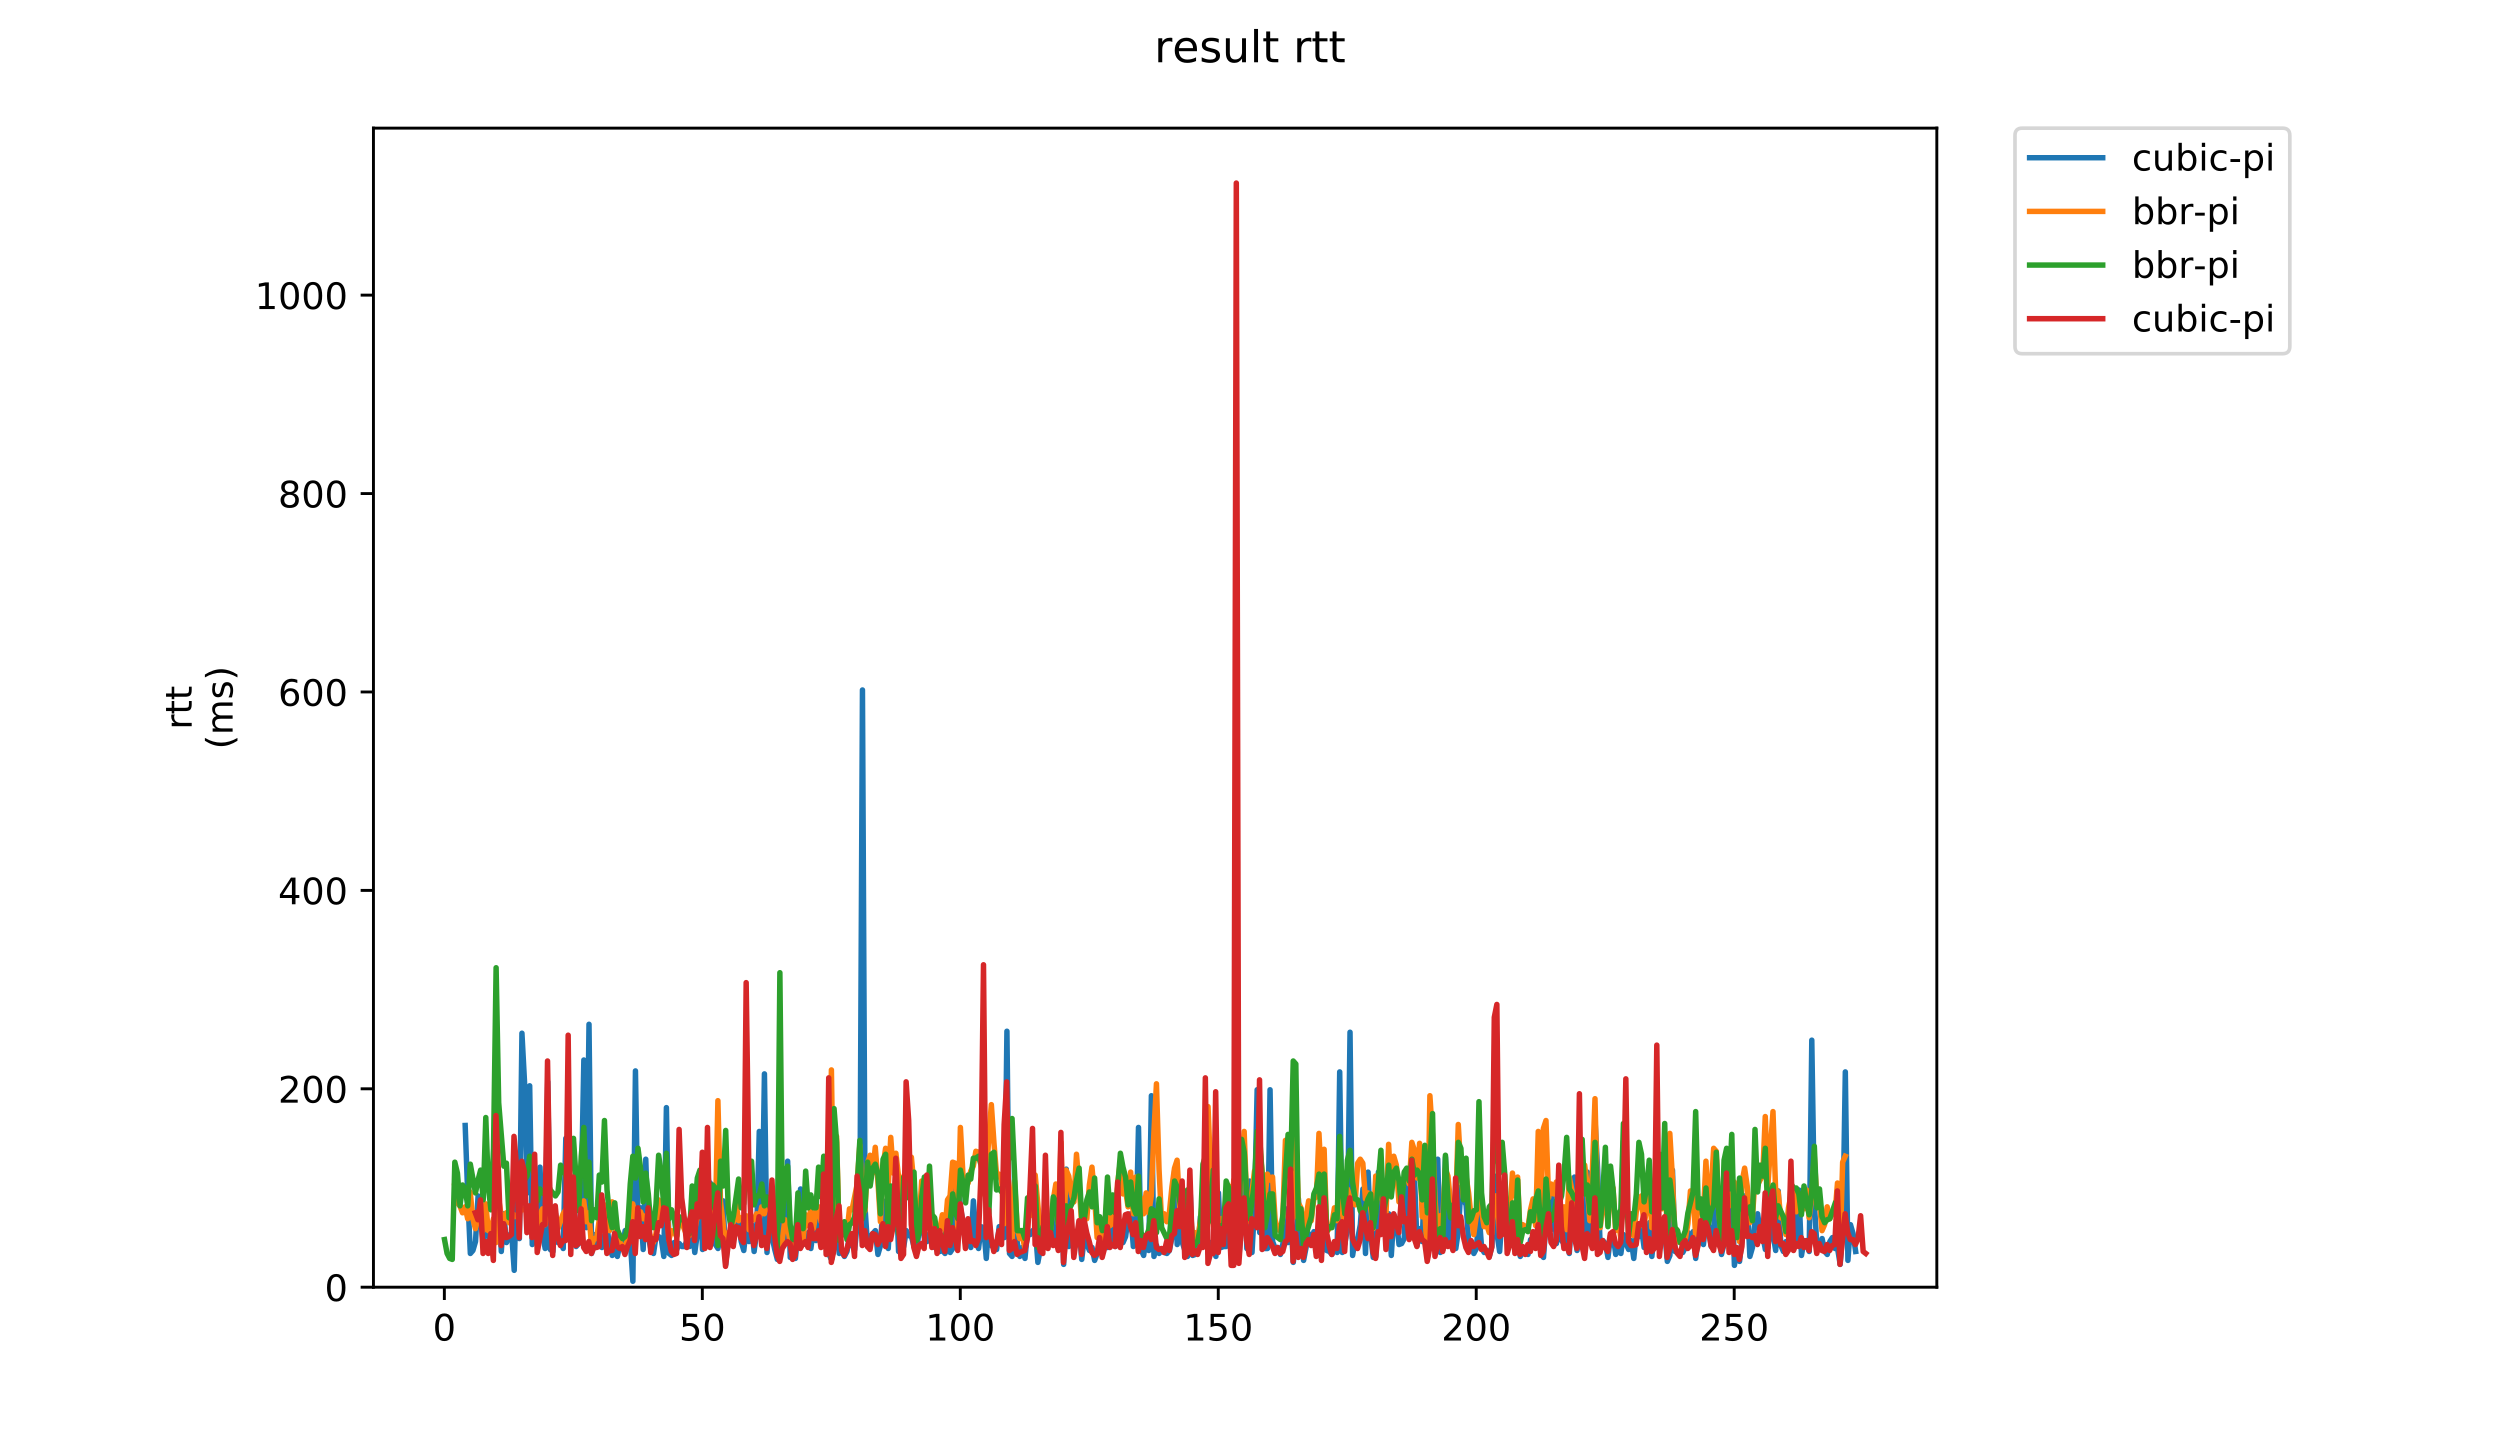 <?xml version="1.0" encoding="utf-8" standalone="no"?>
<!DOCTYPE svg PUBLIC "-//W3C//DTD SVG 1.1//EN"
  "http://www.w3.org/Graphics/SVG/1.1/DTD/svg11.dtd">
<!-- Created with matplotlib (https://matplotlib.org/) -->
<svg height="396pt" version="1.1" viewBox="0 0 684 396" width="684pt" xmlns="http://www.w3.org/2000/svg" xmlns:xlink="http://www.w3.org/1999/xlink">
 <defs>
  <style type="text/css">
*{stroke-linecap:butt;stroke-linejoin:round;}
  </style>
 </defs>
 <g id="figure_1">
  <g id="patch_1">
   <path d="M 0 396 
L 684 396 
L 684 0 
L 0 0 
z
" style="fill:#ffffff;"/>
  </g>
  <g id="axes_1">
   <g id="patch_2">
    <path d="M 102.175 352.174 
L 529.913 352.174 
L 529.913 35.062 
L 102.175 35.062 
z
" style="fill:#ffffff;"/>
   </g>
   <g id="matplotlib.axis_1">
    <g id="xtick_1">
     <g id="line2d_1">
      <defs>
       <path d="M 0 0 
L 0 3.5 
" id="m1a95f371b9" style="stroke:#000000;stroke-width:0.8;"/>
      </defs>
      <g>
       <use style="stroke:#000000;stroke-width:0.8;" x="121.576" xlink:href="#m1a95f371b9" y="352.174"/>
      </g>
     </g>
     <g id="text_1">
      <!-- 0 -->
      <defs>
       <path d="M 31.781 66.406 
Q 24.172 66.406 20.328 58.906 
Q 16.5 51.422 16.5 36.375 
Q 16.5 21.391 20.328 13.891 
Q 24.172 6.391 31.781 6.391 
Q 39.453 6.391 43.281 13.891 
Q 47.125 21.391 47.125 36.375 
Q 47.125 51.422 43.281 58.906 
Q 39.453 66.406 31.781 66.406 
z
M 31.781 74.219 
Q 44.047 74.219 50.516 64.516 
Q 56.984 54.828 56.984 36.375 
Q 56.984 17.969 50.516 8.266 
Q 44.047 -1.422 31.781 -1.422 
Q 19.531 -1.422 13.062 8.266 
Q 6.594 17.969 6.594 36.375 
Q 6.594 54.828 13.062 64.516 
Q 19.531 74.219 31.781 74.219 
z
" id="DejaVuSans-48"/>
      </defs>
      <g transform="translate(118.394 366.773)scale(0.1 -0.1)">
       <use xlink:href="#DejaVuSans-48"/>
      </g>
     </g>
    </g>
    <g id="xtick_2">
     <g id="line2d_2">
      <g>
       <use style="stroke:#000000;stroke-width:0.8;" x="192.156" xlink:href="#m1a95f371b9" y="352.174"/>
      </g>
     </g>
     <g id="text_2">
      <!-- 50 -->
      <defs>
       <path d="M 10.797 72.906 
L 49.516 72.906 
L 49.516 64.594 
L 19.828 64.594 
L 19.828 46.734 
Q 21.969 47.469 24.109 47.828 
Q 26.266 48.188 28.422 48.188 
Q 40.625 48.188 47.75 41.5 
Q 54.891 34.812 54.891 23.391 
Q 54.891 11.625 47.562 5.094 
Q 40.234 -1.422 26.906 -1.422 
Q 22.312 -1.422 17.547 -0.641 
Q 12.797 0.141 7.719 1.703 
L 7.719 11.625 
Q 12.109 9.234 16.797 8.062 
Q 21.484 6.891 26.703 6.891 
Q 35.156 6.891 40.078 11.328 
Q 45.016 15.766 45.016 23.391 
Q 45.016 31 40.078 35.438 
Q 35.156 39.891 26.703 39.891 
Q 22.75 39.891 18.812 39.016 
Q 14.891 38.141 10.797 36.281 
z
" id="DejaVuSans-53"/>
      </defs>
      <g transform="translate(185.794 366.773)scale(0.1 -0.1)">
       <use xlink:href="#DejaVuSans-53"/>
       <use x="63.623" xlink:href="#DejaVuSans-48"/>
      </g>
     </g>
    </g>
    <g id="xtick_3">
     <g id="line2d_3">
      <g>
       <use style="stroke:#000000;stroke-width:0.8;" x="262.737" xlink:href="#m1a95f371b9" y="352.174"/>
      </g>
     </g>
     <g id="text_3">
      <!-- 100 -->
      <defs>
       <path d="M 12.406 8.297 
L 28.516 8.297 
L 28.516 63.922 
L 10.984 60.406 
L 10.984 69.391 
L 28.422 72.906 
L 38.281 72.906 
L 38.281 8.297 
L 54.391 8.297 
L 54.391 0 
L 12.406 0 
z
" id="DejaVuSans-49"/>
      </defs>
      <g transform="translate(253.193 366.773)scale(0.1 -0.1)">
       <use xlink:href="#DejaVuSans-49"/>
       <use x="63.623" xlink:href="#DejaVuSans-48"/>
       <use x="127.246" xlink:href="#DejaVuSans-48"/>
      </g>
     </g>
    </g>
    <g id="xtick_4">
     <g id="line2d_4">
      <g>
       <use style="stroke:#000000;stroke-width:0.8;" x="333.317" xlink:href="#m1a95f371b9" y="352.174"/>
      </g>
     </g>
     <g id="text_4">
      <!-- 150 -->
      <g transform="translate(323.774 366.773)scale(0.1 -0.1)">
       <use xlink:href="#DejaVuSans-49"/>
       <use x="63.623" xlink:href="#DejaVuSans-53"/>
       <use x="127.246" xlink:href="#DejaVuSans-48"/>
      </g>
     </g>
    </g>
    <g id="xtick_5">
     <g id="line2d_5">
      <g>
       <use style="stroke:#000000;stroke-width:0.8;" x="403.898" xlink:href="#m1a95f371b9" y="352.174"/>
      </g>
     </g>
     <g id="text_5">
      <!-- 200 -->
      <defs>
       <path d="M 19.188 8.297 
L 53.609 8.297 
L 53.609 0 
L 7.328 0 
L 7.328 8.297 
Q 12.938 14.109 22.625 23.891 
Q 32.328 33.688 34.812 36.531 
Q 39.547 41.844 41.422 45.531 
Q 43.312 49.219 43.312 52.781 
Q 43.312 58.594 39.234 62.25 
Q 35.156 65.922 28.609 65.922 
Q 23.969 65.922 18.812 64.312 
Q 13.672 62.703 7.812 59.422 
L 7.812 69.391 
Q 13.766 71.781 18.938 73 
Q 24.125 74.219 28.422 74.219 
Q 39.75 74.219 46.484 68.547 
Q 53.219 62.891 53.219 53.422 
Q 53.219 48.922 51.531 44.891 
Q 49.859 40.875 45.406 35.406 
Q 44.188 33.984 37.641 27.219 
Q 31.109 20.453 19.188 8.297 
z
" id="DejaVuSans-50"/>
      </defs>
      <g transform="translate(394.354 366.773)scale(0.1 -0.1)">
       <use xlink:href="#DejaVuSans-50"/>
       <use x="63.623" xlink:href="#DejaVuSans-48"/>
       <use x="127.246" xlink:href="#DejaVuSans-48"/>
      </g>
     </g>
    </g>
    <g id="xtick_6">
     <g id="line2d_6">
      <g>
       <use style="stroke:#000000;stroke-width:0.8;" x="474.479" xlink:href="#m1a95f371b9" y="352.174"/>
      </g>
     </g>
     <g id="text_6">
      <!-- 250 -->
      <g transform="translate(464.935 366.773)scale(0.1 -0.1)">
       <use xlink:href="#DejaVuSans-50"/>
       <use x="63.623" xlink:href="#DejaVuSans-53"/>
       <use x="127.246" xlink:href="#DejaVuSans-48"/>
      </g>
     </g>
    </g>
   </g>
   <g id="matplotlib.axis_2">
    <g id="ytick_1">
     <g id="line2d_7">
      <defs>
       <path d="M 0 0 
L -3.5 0 
" id="m6090caac2f" style="stroke:#000000;stroke-width:0.8;"/>
      </defs>
      <g>
       <use style="stroke:#000000;stroke-width:0.8;" x="102.175" xlink:href="#m6090caac2f" y="352.174"/>
      </g>
     </g>
     <g id="text_7">
      <!-- 0 -->
      <g transform="translate(88.813 355.973)scale(0.1 -0.1)">
       <use xlink:href="#DejaVuSans-48"/>
      </g>
     </g>
    </g>
    <g id="ytick_2">
     <g id="line2d_8">
      <g>
       <use style="stroke:#000000;stroke-width:0.8;" x="102.175" xlink:href="#m6090caac2f" y="297.89"/>
      </g>
     </g>
     <g id="text_8">
      <!-- 200 -->
      <g transform="translate(76.088 301.69)scale(0.1 -0.1)">
       <use xlink:href="#DejaVuSans-50"/>
       <use x="63.623" xlink:href="#DejaVuSans-48"/>
       <use x="127.246" xlink:href="#DejaVuSans-48"/>
      </g>
     </g>
    </g>
    <g id="ytick_3">
     <g id="line2d_9">
      <g>
       <use style="stroke:#000000;stroke-width:0.8;" x="102.175" xlink:href="#m6090caac2f" y="243.607"/>
      </g>
     </g>
     <g id="text_9">
      <!-- 400 -->
      <defs>
       <path d="M 37.797 64.312 
L 12.891 25.391 
L 37.797 25.391 
z
M 35.203 72.906 
L 47.609 72.906 
L 47.609 25.391 
L 58.016 25.391 
L 58.016 17.188 
L 47.609 17.188 
L 47.609 0 
L 37.797 0 
L 37.797 17.188 
L 4.891 17.188 
L 4.891 26.703 
z
" id="DejaVuSans-52"/>
      </defs>
      <g transform="translate(76.088 247.406)scale(0.1 -0.1)">
       <use xlink:href="#DejaVuSans-52"/>
       <use x="63.623" xlink:href="#DejaVuSans-48"/>
       <use x="127.246" xlink:href="#DejaVuSans-48"/>
      </g>
     </g>
    </g>
    <g id="ytick_4">
     <g id="line2d_10">
      <g>
       <use style="stroke:#000000;stroke-width:0.8;" x="102.175" xlink:href="#m6090caac2f" y="189.323"/>
      </g>
     </g>
     <g id="text_10">
      <!-- 600 -->
      <defs>
       <path d="M 33.016 40.375 
Q 26.375 40.375 22.484 35.828 
Q 18.609 31.297 18.609 23.391 
Q 18.609 15.531 22.484 10.953 
Q 26.375 6.391 33.016 6.391 
Q 39.656 6.391 43.531 10.953 
Q 47.406 15.531 47.406 23.391 
Q 47.406 31.297 43.531 35.828 
Q 39.656 40.375 33.016 40.375 
z
M 52.594 71.297 
L 52.594 62.312 
Q 48.875 64.062 45.094 64.984 
Q 41.312 65.922 37.594 65.922 
Q 27.828 65.922 22.672 59.328 
Q 17.531 52.734 16.797 39.406 
Q 19.672 43.656 24.016 45.922 
Q 28.375 48.188 33.594 48.188 
Q 44.578 48.188 50.953 41.516 
Q 57.328 34.859 57.328 23.391 
Q 57.328 12.156 50.688 5.359 
Q 44.047 -1.422 33.016 -1.422 
Q 20.359 -1.422 13.672 8.266 
Q 6.984 17.969 6.984 36.375 
Q 6.984 53.656 15.188 63.938 
Q 23.391 74.219 37.203 74.219 
Q 40.922 74.219 44.703 73.484 
Q 48.484 72.75 52.594 71.297 
z
" id="DejaVuSans-54"/>
      </defs>
      <g transform="translate(76.088 193.122)scale(0.1 -0.1)">
       <use xlink:href="#DejaVuSans-54"/>
       <use x="63.623" xlink:href="#DejaVuSans-48"/>
       <use x="127.246" xlink:href="#DejaVuSans-48"/>
      </g>
     </g>
    </g>
    <g id="ytick_5">
     <g id="line2d_11">
      <g>
       <use style="stroke:#000000;stroke-width:0.8;" x="102.175" xlink:href="#m6090caac2f" y="135.039"/>
      </g>
     </g>
     <g id="text_11">
      <!-- 800 -->
      <defs>
       <path d="M 31.781 34.625 
Q 24.75 34.625 20.719 30.859 
Q 16.703 27.094 16.703 20.516 
Q 16.703 13.922 20.719 10.156 
Q 24.75 6.391 31.781 6.391 
Q 38.812 6.391 42.859 10.172 
Q 46.922 13.969 46.922 20.516 
Q 46.922 27.094 42.891 30.859 
Q 38.875 34.625 31.781 34.625 
z
M 21.922 38.812 
Q 15.578 40.375 12.031 44.719 
Q 8.5 49.078 8.5 55.328 
Q 8.5 64.062 14.719 69.141 
Q 20.953 74.219 31.781 74.219 
Q 42.672 74.219 48.875 69.141 
Q 55.078 64.062 55.078 55.328 
Q 55.078 49.078 51.531 44.719 
Q 48 40.375 41.703 38.812 
Q 48.828 37.156 52.797 32.312 
Q 56.781 27.484 56.781 20.516 
Q 56.781 9.906 50.312 4.234 
Q 43.844 -1.422 31.781 -1.422 
Q 19.734 -1.422 13.25 4.234 
Q 6.781 9.906 6.781 20.516 
Q 6.781 27.484 10.781 32.312 
Q 14.797 37.156 21.922 38.812 
z
M 18.312 54.391 
Q 18.312 48.734 21.844 45.562 
Q 25.391 42.391 31.781 42.391 
Q 38.141 42.391 41.719 45.562 
Q 45.312 48.734 45.312 54.391 
Q 45.312 60.062 41.719 63.234 
Q 38.141 66.406 31.781 66.406 
Q 25.391 66.406 21.844 63.234 
Q 18.312 60.062 18.312 54.391 
z
" id="DejaVuSans-56"/>
      </defs>
      <g transform="translate(76.088 138.839)scale(0.1 -0.1)">
       <use xlink:href="#DejaVuSans-56"/>
       <use x="63.623" xlink:href="#DejaVuSans-48"/>
       <use x="127.246" xlink:href="#DejaVuSans-48"/>
      </g>
     </g>
    </g>
    <g id="ytick_6">
     <g id="line2d_12">
      <g>
       <use style="stroke:#000000;stroke-width:0.8;" x="102.175" xlink:href="#m6090caac2f" y="80.756"/>
      </g>
     </g>
     <g id="text_12">
      <!-- 1000 -->
      <g transform="translate(69.725 84.555)scale(0.1 -0.1)">
       <use xlink:href="#DejaVuSans-49"/>
       <use x="63.623" xlink:href="#DejaVuSans-48"/>
       <use x="127.246" xlink:href="#DejaVuSans-48"/>
       <use x="190.869" xlink:href="#DejaVuSans-48"/>
      </g>
     </g>
    </g>
    <g id="text_13">
     <!-- rtt -->
     <defs>
      <path d="M 41.109 46.297 
Q 39.594 47.172 37.812 47.578 
Q 36.031 48 33.891 48 
Q 26.266 48 22.188 43.047 
Q 18.109 38.094 18.109 28.812 
L 18.109 0 
L 9.078 0 
L 9.078 54.688 
L 18.109 54.688 
L 18.109 46.188 
Q 20.953 51.172 25.484 53.578 
Q 30.031 56 36.531 56 
Q 37.453 56 38.578 55.875 
Q 39.703 55.766 41.062 55.516 
z
" id="DejaVuSans-114"/>
      <path d="M 18.312 70.219 
L 18.312 54.688 
L 36.812 54.688 
L 36.812 47.703 
L 18.312 47.703 
L 18.312 18.016 
Q 18.312 11.328 20.141 9.422 
Q 21.969 7.516 27.594 7.516 
L 36.812 7.516 
L 36.812 0 
L 27.594 0 
Q 17.188 0 13.234 3.875 
Q 9.281 7.766 9.281 18.016 
L 9.281 47.703 
L 2.688 47.703 
L 2.688 54.688 
L 9.281 54.688 
L 9.281 70.219 
z
" id="DejaVuSans-116"/>
     </defs>
     <g transform="translate(52.448 199.594)rotate(-90)scale(0.1 -0.1)">
      <use xlink:href="#DejaVuSans-114"/>
      <use x="41.113" xlink:href="#DejaVuSans-116"/>
      <use x="80.322" xlink:href="#DejaVuSans-116"/>
     </g>
     <!-- (ms) -->
     <defs>
      <path d="M 31 75.875 
Q 24.469 64.656 21.281 53.656 
Q 18.109 42.672 18.109 31.391 
Q 18.109 20.125 21.312 9.062 
Q 24.516 -2 31 -13.188 
L 23.188 -13.188 
Q 15.875 -1.703 12.234 9.375 
Q 8.594 20.453 8.594 31.391 
Q 8.594 42.281 12.203 53.312 
Q 15.828 64.359 23.188 75.875 
z
" id="DejaVuSans-40"/>
      <path d="M 52 44.188 
Q 55.375 50.25 60.062 53.125 
Q 64.75 56 71.094 56 
Q 79.641 56 84.281 50.016 
Q 88.922 44.047 88.922 33.016 
L 88.922 0 
L 79.891 0 
L 79.891 32.719 
Q 79.891 40.578 77.094 44.375 
Q 74.312 48.188 68.609 48.188 
Q 61.625 48.188 57.562 43.547 
Q 53.516 38.922 53.516 30.906 
L 53.516 0 
L 44.484 0 
L 44.484 32.719 
Q 44.484 40.625 41.703 44.406 
Q 38.922 48.188 33.109 48.188 
Q 26.219 48.188 22.156 43.531 
Q 18.109 38.875 18.109 30.906 
L 18.109 0 
L 9.078 0 
L 9.078 54.688 
L 18.109 54.688 
L 18.109 46.188 
Q 21.188 51.219 25.484 53.609 
Q 29.781 56 35.688 56 
Q 41.656 56 45.828 52.969 
Q 50 49.953 52 44.188 
z
" id="DejaVuSans-109"/>
      <path d="M 44.281 53.078 
L 44.281 44.578 
Q 40.484 46.531 36.375 47.5 
Q 32.281 48.484 27.875 48.484 
Q 21.188 48.484 17.844 46.438 
Q 14.5 44.391 14.5 40.281 
Q 14.5 37.156 16.891 35.375 
Q 19.281 33.594 26.516 31.984 
L 29.594 31.297 
Q 39.156 29.25 43.188 25.516 
Q 47.219 21.781 47.219 15.094 
Q 47.219 7.469 41.188 3.016 
Q 35.156 -1.422 24.609 -1.422 
Q 20.219 -1.422 15.453 -0.562 
Q 10.688 0.297 5.422 2 
L 5.422 11.281 
Q 10.406 8.688 15.234 7.391 
Q 20.062 6.109 24.812 6.109 
Q 31.156 6.109 34.562 8.281 
Q 37.984 10.453 37.984 14.406 
Q 37.984 18.062 35.516 20.016 
Q 33.062 21.969 24.703 23.781 
L 21.578 24.516 
Q 13.234 26.266 9.516 29.906 
Q 5.812 33.547 5.812 39.891 
Q 5.812 47.609 11.281 51.797 
Q 16.75 56 26.812 56 
Q 31.781 56 36.172 55.266 
Q 40.578 54.547 44.281 53.078 
z
" id="DejaVuSans-115"/>
      <path d="M 8.016 75.875 
L 15.828 75.875 
Q 23.141 64.359 26.781 53.312 
Q 30.422 42.281 30.422 31.391 
Q 30.422 20.453 26.781 9.375 
Q 23.141 -1.703 15.828 -13.188 
L 8.016 -13.188 
Q 14.5 -2 17.703 9.062 
Q 20.906 20.125 20.906 31.391 
Q 20.906 42.672 17.703 53.656 
Q 14.5 64.656 8.016 75.875 
z
" id="DejaVuSans-41"/>
     </defs>
     <g transform="translate(63.646 204.995)rotate(-90)scale(0.1 -0.1)">
      <use xlink:href="#DejaVuSans-40"/>
      <use x="39.014" xlink:href="#DejaVuSans-109"/>
      <use x="136.426" xlink:href="#DejaVuSans-115"/>
      <use x="188.525" xlink:href="#DejaVuSans-41"/>
     </g>
    </g>
   </g>
   <g id="line2d_13">
    <path clip-path="url(#pfc09a3b406)" d="M 127.274 307.933 
L 127.98 327.204 
L 128.686 342.946 
L 129.392 342.132 
L 130.098 339.689 
L 130.803 327.204 
L 132.215 339.96 
L 132.921 335.346 
L 133.627 336.703 
L 134.332 341.589 
L 135.744 333.446 
L 136.45 327.204 
L 137.156 342.403 
L 137.861 332.089 
L 138.567 339.96 
L 139.273 338.332 
L 139.979 337.246 
L 140.685 347.56 
L 141.391 320.147 
L 142.096 338.875 
L 142.802 282.691 
L 143.508 295.991 
L 144.214 326.389 
L 144.92 297.076 
L 145.625 340.503 
L 146.331 333.718 
L 147.037 339.146 
L 147.743 319.333 
L 148.449 337.518 
L 149.154 341.589 
L 149.86 295.991 
L 150.566 341.86 
L 151.272 342.403 
L 151.978 332.089 
L 152.683 339.96 
L 153.389 339.418 
L 154.095 341.589 
L 154.801 311.461 
L 155.507 337.246 
L 156.212 332.361 
L 156.918 338.06 
L 157.624 341.046 
L 158.33 340.232 
L 159.036 326.389 
L 159.741 290.019 
L 160.447 335.889 
L 161.153 280.248 
L 161.859 342.946 
L 162.565 337.789 
L 163.27 341.046 
L 163.976 340.232 
L 164.682 341.317 
L 165.388 338.06 
L 166.094 335.889 
L 166.8 341.046 
L 167.505 343.489 
L 168.211 337.246 
L 168.917 343.76 
L 169.623 340.232 
L 170.329 341.317 
L 171.034 336.703 
L 171.74 337.789 
L 172.446 339.418 
L 173.152 350.546 
L 173.858 293.005 
L 174.563 335.618 
L 175.269 330.461 
L 175.975 341.86 
L 176.681 317.161 
L 177.387 338.332 
L 178.092 341.86 
L 178.798 342.946 
L 179.504 338.06 
L 180.21 338.332 
L 180.916 338.875 
L 181.621 343.76 
L 182.327 303.047 
L 183.033 342.946 
L 183.739 343.489 
L 184.445 339.96 
L 185.15 341.86 
L 185.856 340.232 
L 186.562 341.046 
L 187.268 341.046 
L 187.974 339.418 
L 188.679 341.046 
L 189.385 335.618 
L 190.091 342.675 
L 190.797 337.518 
L 191.503 320.69 
L 192.209 341.86 
L 193.62 335.075 
L 194.326 323.675 
L 195.032 336.975 
L 195.738 340.503 
L 196.443 341.589 
L 197.149 337.789 
L 197.855 328.561 
L 198.561 345.932 
L 199.267 338.06 
L 199.972 337.789 
L 200.678 338.603 
L 201.384 335.889 
L 202.09 334.261 
L 202.796 339.689 
L 203.501 342.132 
L 204.207 335.618 
L 204.913 339.689 
L 205.619 335.075 
L 206.325 342.403 
L 207.03 336.975 
L 207.736 309.561 
L 208.442 338.875 
L 209.148 293.819 
L 209.854 342.675 
L 210.559 331.004 
L 211.265 338.603 
L 211.971 341.86 
L 212.677 344.574 
L 213.383 334.803 
L 214.088 340.775 
L 214.794 339.689 
L 215.5 317.704 
L 216.206 344.032 
L 216.912 343.489 
L 217.618 344.303 
L 218.323 336.975 
L 219.029 325.304 
L 219.735 340.503 
L 220.441 338.06 
L 221.147 337.246 
L 221.852 341.589 
L 222.558 336.432 
L 223.264 339.418 
L 223.97 331.818 
L 224.676 340.775 
L 225.381 326.932 
L 226.087 341.317 
L 226.793 343.217 
L 227.499 344.574 
L 228.205 341.046 
L 228.91 333.175 
L 229.616 342.946 
L 230.322 342.403 
L 231.028 343.76 
L 231.734 342.403 
L 232.439 338.06 
L 233.145 340.775 
L 233.851 341.86 
L 234.557 334.261 
L 235.263 334.261 
L 235.968 188.78 
L 236.674 330.461 
L 237.38 341.046 
L 238.086 338.332 
L 239.497 336.703 
L 240.203 343.217 
L 240.909 340.775 
L 241.615 328.561 
L 242.321 337.789 
L 243.027 341.589 
L 243.732 327.747 
L 244.438 327.747 
L 245.144 324.761 
L 245.85 342.403 
L 246.556 340.775 
L 247.261 341.046 
L 247.967 336.703 
L 248.673 338.06 
L 249.379 338.332 
L 250.085 341.046 
L 250.79 342.675 
L 251.496 336.16 
L 252.202 333.718 
L 252.908 338.603 
L 253.614 339.689 
L 254.319 337.518 
L 255.731 341.317 
L 256.437 338.875 
L 257.143 342.403 
L 257.848 342.132 
L 258.554 342.946 
L 259.26 333.175 
L 259.966 342.675 
L 260.672 341.589 
L 261.377 325.304 
L 262.083 322.59 
L 262.789 330.461 
L 263.495 334.532 
L 264.201 340.232 
L 264.906 337.518 
L 265.612 341.317 
L 266.318 328.561 
L 267.024 338.06 
L 267.73 341.589 
L 268.436 335.618 
L 269.141 335.889 
L 269.847 344.303 
L 270.553 333.989 
L 271.259 340.775 
L 272.67 341.86 
L 273.376 335.618 
L 274.082 336.432 
L 274.788 338.603 
L 275.494 282.148 
L 276.199 342.946 
L 276.905 343.76 
L 277.611 326.932 
L 278.317 339.96 
L 279.023 343.76 
L 279.728 341.317 
L 280.434 344.303 
L 281.14 336.703 
L 281.846 337.789 
L 282.552 336.703 
L 283.257 336.16 
L 283.963 345.389 
L 284.669 341.589 
L 285.375 339.96 
L 286.081 341.046 
L 286.786 339.146 
L 287.492 338.603 
L 288.198 339.146 
L 288.904 331.546 
L 289.61 338.875 
L 290.315 326.932 
L 291.021 345.932 
L 291.727 319.875 
L 292.433 341.046 
L 293.139 340.232 
L 293.845 336.975 
L 294.55 340.503 
L 295.256 335.618 
L 295.962 344.574 
L 296.668 338.603 
L 298.079 342.132 
L 298.785 341.317 
L 299.491 344.846 
L 300.197 342.946 
L 300.903 342.132 
L 301.608 341.86 
L 302.314 337.789 
L 303.02 341.317 
L 303.726 331.004 
L 304.432 339.418 
L 305.137 341.046 
L 305.843 339.689 
L 306.549 339.418 
L 307.255 339.96 
L 307.961 338.332 
L 308.666 333.175 
L 309.372 332.089 
L 310.078 341.046 
L 310.784 339.418 
L 311.49 308.476 
L 312.195 341.86 
L 312.901 343.489 
L 313.607 338.332 
L 314.313 342.132 
L 315.019 299.79 
L 315.724 343.76 
L 316.43 340.775 
L 317.136 342.946 
L 317.842 342.132 
L 318.548 342.675 
L 319.254 342.946 
L 319.959 342.132 
L 320.665 338.332 
L 321.371 320.418 
L 322.077 340.503 
L 322.783 330.461 
L 323.488 339.96 
L 324.194 342.132 
L 324.9 343.76 
L 325.606 325.304 
L 326.312 343.489 
L 327.017 343.217 
L 327.723 342.403 
L 328.429 332.903 
L 329.135 332.632 
L 329.841 336.975 
L 330.546 342.946 
L 331.252 339.96 
L 331.958 341.046 
L 332.664 343.76 
L 333.37 326.389 
L 334.075 341.317 
L 334.781 341.046 
L 335.487 341.046 
L 336.193 335.618 
L 336.899 340.503 
L 337.604 339.418 
L 338.31 335.618 
L 339.016 343.489 
L 340.428 321.775 
L 341.133 341.589 
L 341.839 323.132 
L 342.545 342.675 
L 343.251 329.918 
L 343.957 298.162 
L 344.663 337.246 
L 345.368 336.16 
L 346.074 341.589 
L 346.78 341.589 
L 347.486 298.162 
L 348.192 339.689 
L 348.897 341.589 
L 349.603 341.317 
L 350.309 343.217 
L 351.015 340.232 
L 351.721 330.732 
L 352.426 339.96 
L 353.132 331.818 
L 353.838 345.389 
L 354.544 339.689 
L 355.25 328.018 
L 355.955 339.689 
L 356.661 344.846 
L 358.073 337.518 
L 358.779 340.232 
L 359.484 336.975 
L 360.19 339.689 
L 360.896 341.046 
L 361.602 342.675 
L 362.308 335.075 
L 363.013 342.132 
L 363.719 342.403 
L 364.425 343.217 
L 365.131 341.589 
L 365.837 342.675 
L 366.542 293.276 
L 367.248 342.675 
L 367.954 340.232 
L 368.66 336.16 
L 369.366 282.42 
L 370.072 343.489 
L 370.777 339.146 
L 371.483 338.875 
L 372.189 335.075 
L 372.895 325.304 
L 373.601 342.946 
L 374.306 320.69 
L 375.012 337.789 
L 375.718 344.032 
L 376.424 343.76 
L 377.13 320.69 
L 377.835 337.246 
L 378.541 332.361 
L 379.247 335.889 
L 379.953 332.089 
L 380.659 343.489 
L 381.364 332.361 
L 382.07 333.989 
L 382.776 340.503 
L 383.482 340.232 
L 384.188 338.875 
L 384.893 324.218 
L 385.599 338.06 
L 386.305 333.175 
L 387.011 322.318 
L 387.717 340.775 
L 388.422 336.16 
L 389.128 339.689 
L 389.834 319.061 
L 390.54 344.032 
L 391.246 338.06 
L 391.951 328.561 
L 392.657 328.561 
L 393.363 317.161 
L 394.069 342.675 
L 394.775 341.86 
L 395.481 316.618 
L 396.186 340.232 
L 396.892 337.789 
L 397.598 331.546 
L 398.304 341.589 
L 399.01 336.703 
L 399.715 324.761 
L 400.421 328.289 
L 401.127 329.646 
L 401.833 339.96 
L 402.539 339.96 
L 403.244 342.946 
L 403.95 341.589 
L 404.656 331.818 
L 405.362 341.317 
L 406.068 342.675 
L 406.773 342.132 
L 407.479 343.76 
L 408.185 341.046 
L 408.891 321.775 
L 409.597 337.789 
L 410.302 342.403 
L 411.008 332.089 
L 411.714 329.375 
L 412.42 339.146 
L 413.126 340.775 
L 413.831 332.903 
L 414.537 333.446 
L 415.243 341.046 
L 415.949 343.76 
L 416.655 342.403 
L 417.36 341.589 
L 418.066 343.217 
L 418.772 339.146 
L 419.478 341.046 
L 420.184 340.232 
L 420.89 334.532 
L 421.595 342.946 
L 422.301 344.032 
L 423.007 334.261 
L 423.713 328.289 
L 424.419 336.432 
L 425.124 325.304 
L 425.83 340.232 
L 426.536 329.375 
L 427.242 339.418 
L 427.948 340.232 
L 428.653 336.975 
L 429.359 342.946 
L 430.771 322.047 
L 431.477 342.132 
L 432.182 337.518 
L 432.888 338.06 
L 433.594 340.503 
L 434.3 320.69 
L 435.006 339.418 
L 436.417 306.847 
L 437.123 320.147 
L 437.829 342.132 
L 438.535 339.418 
L 439.24 340.232 
L 439.946 344.032 
L 440.652 338.06 
L 441.358 338.06 
L 442.064 343.217 
L 442.769 341.046 
L 443.475 342.946 
L 444.181 337.789 
L 444.887 340.232 
L 445.593 341.86 
L 446.299 339.418 
L 447.004 344.303 
L 447.71 337.246 
L 448.416 338.332 
L 449.122 336.16 
L 449.828 341.317 
L 451.239 334.532 
L 451.945 343.76 
L 452.651 337.246 
L 453.357 339.96 
L 454.062 340.232 
L 454.768 334.532 
L 455.474 336.975 
L 456.18 345.117 
L 456.886 343.489 
L 457.591 320.147 
L 458.297 342.403 
L 459.003 342.675 
L 460.415 342.675 
L 461.12 341.317 
L 461.826 337.246 
L 462.532 338.875 
L 463.238 336.975 
L 463.944 344.303 
L 464.649 338.603 
L 465.355 338.875 
L 466.061 340.503 
L 466.767 333.175 
L 467.473 335.346 
L 468.178 341.046 
L 468.884 337.246 
L 469.59 317.161 
L 470.296 336.703 
L 471.002 343.217 
L 471.708 340.232 
L 472.413 339.418 
L 473.119 325.847 
L 473.825 323.404 
L 474.531 346.203 
L 475.237 341.589 
L 475.942 345.117 
L 476.648 338.603 
L 477.354 327.204 
L 478.06 328.832 
L 478.766 343.76 
L 479.471 341.317 
L 480.177 334.261 
L 480.883 332.089 
L 481.589 337.246 
L 482.295 338.06 
L 483 341.86 
L 483.706 341.317 
L 484.412 334.532 
L 485.118 337.789 
L 485.824 342.132 
L 486.529 325.847 
L 487.235 340.775 
L 487.941 342.403 
L 488.647 339.689 
L 489.353 341.046 
L 490.058 337.789 
L 490.764 339.689 
L 491.47 340.232 
L 492.176 325.575 
L 492.882 343.489 
L 493.587 339.418 
L 494.293 340.503 
L 494.999 342.403 
L 495.705 284.591 
L 496.411 329.375 
L 497.117 341.046 
L 497.822 341.046 
L 498.528 338.875 
L 499.234 342.403 
L 499.94 343.217 
L 500.646 339.689 
L 501.351 338.603 
L 502.057 341.589 
L 502.763 341.589 
L 503.469 345.932 
L 504.175 336.975 
L 504.88 293.276 
L 505.586 344.846 
L 506.292 335.075 
L 506.998 337.518 
L 507.704 342.403 
L 507.704 342.403 
" style="fill:none;stroke:#1f77b4;stroke-linecap:square;stroke-width:1.5;"/>
   </g>
   <g id="line2d_14">
    <path clip-path="url(#pfc09a3b406)" d="M 124.424 324.489 
L 125.13 329.104 
L 125.836 329.918 
L 126.542 331.818 
L 127.248 330.189 
L 127.953 333.446 
L 128.659 326.118 
L 129.365 333.446 
L 130.071 336.16 
L 130.777 333.175 
L 131.482 332.361 
L 132.188 336.703 
L 132.894 329.375 
L 133.6 336.703 
L 134.306 336.432 
L 135.011 333.446 
L 135.717 339.96 
L 136.423 328.018 
L 137.129 332.632 
L 137.835 333.718 
L 138.54 331.818 
L 139.246 334.532 
L 140.658 332.361 
L 141.364 332.903 
L 142.775 330.732 
L 144.187 331.275 
L 144.893 332.903 
L 146.304 330.189 
L 147.01 336.975 
L 147.716 332.361 
L 148.422 330.732 
L 149.128 335.075 
L 149.833 331.275 
L 150.539 332.089 
L 151.951 335.618 
L 152.657 336.16 
L 154.068 332.089 
L 154.774 331.004 
L 155.48 335.075 
L 156.891 331.275 
L 157.597 335.075 
L 158.303 336.975 
L 159.009 334.261 
L 159.715 328.561 
L 160.42 334.261 
L 161.126 331.818 
L 161.832 340.775 
L 162.538 338.875 
L 163.244 338.875 
L 163.949 333.718 
L 164.655 332.361 
L 165.361 329.646 
L 166.067 335.618 
L 166.773 336.703 
L 167.479 328.832 
L 168.89 340.775 
L 169.596 339.689 
L 170.302 341.589 
L 171.008 341.046 
L 171.713 339.146 
L 173.125 329.375 
L 173.831 333.175 
L 174.537 331.818 
L 175.242 331.546 
L 175.948 333.446 
L 176.654 332.632 
L 178.066 339.146 
L 178.771 339.96 
L 179.477 337.518 
L 180.183 328.289 
L 180.889 332.632 
L 182.3 326.118 
L 183.006 339.146 
L 183.712 336.703 
L 184.418 336.975 
L 185.124 338.332 
L 185.829 333.175 
L 186.535 334.532 
L 187.947 338.06 
L 188.653 338.06 
L 189.358 331.818 
L 190.064 336.432 
L 190.77 332.903 
L 191.476 332.632 
L 192.182 331.818 
L 192.888 333.718 
L 193.593 332.903 
L 194.299 335.346 
L 195.005 331.275 
L 195.711 334.532 
L 196.417 301.148 
L 197.122 328.832 
L 197.828 334.532 
L 198.534 343.217 
L 199.24 337.246 
L 199.946 338.332 
L 200.651 333.989 
L 201.357 328.832 
L 202.063 333.989 
L 202.769 333.175 
L 203.475 333.989 
L 204.18 332.632 
L 204.886 336.432 
L 205.592 332.903 
L 206.298 333.718 
L 207.004 332.089 
L 207.709 333.446 
L 208.415 330.189 
L 209.121 332.089 
L 209.827 329.375 
L 210.533 330.189 
L 211.238 333.446 
L 211.944 333.175 
L 212.65 339.146 
L 213.356 344.032 
L 214.767 333.718 
L 215.473 335.618 
L 216.179 339.96 
L 216.885 341.317 
L 217.591 340.503 
L 218.297 336.432 
L 219.002 340.775 
L 219.708 339.146 
L 220.414 332.361 
L 221.12 335.346 
L 221.826 330.732 
L 222.531 336.16 
L 223.237 331.818 
L 223.943 330.189 
L 224.649 334.261 
L 225.355 332.361 
L 226.06 336.432 
L 226.766 331.818 
L 227.472 292.734 
L 228.178 338.875 
L 228.884 310.919 
L 229.589 338.06 
L 230.295 337.518 
L 231.707 337.518 
L 232.413 330.732 
L 233.118 331.004 
L 234.53 323.947 
L 235.236 313.361 
L 235.942 328.832 
L 236.647 331.275 
L 237.353 318.247 
L 238.059 316.076 
L 238.765 320.961 
L 239.471 313.904 
L 240.176 322.861 
L 240.882 334.261 
L 241.588 319.061 
L 242.294 314.176 
L 243 325.032 
L 243.706 311.19 
L 244.411 320.961 
L 245.117 315.533 
L 245.823 321.775 
L 246.529 333.175 
L 247.235 322.047 
L 248.646 317.704 
L 249.352 316.618 
L 250.058 324.218 
L 250.764 336.432 
L 251.469 334.261 
L 252.175 323.132 
L 252.881 327.204 
L 253.587 329.104 
L 254.293 328.289 
L 254.998 332.903 
L 256.41 338.06 
L 257.116 336.432 
L 257.822 332.361 
L 258.527 336.703 
L 259.233 328.289 
L 259.939 327.204 
L 260.645 317.975 
L 261.351 318.247 
L 262.056 336.432 
L 262.762 308.476 
L 263.468 321.504 
L 264.174 323.675 
L 264.88 323.675 
L 265.585 320.418 
L 266.291 319.061 
L 266.997 314.99 
L 267.703 315.261 
L 268.409 314.99 
L 269.115 326.661 
L 269.82 323.132 
L 270.526 311.19 
L 271.232 302.233 
L 271.938 312.547 
L 272.644 321.232 
L 273.349 321.232 
L 274.055 323.132 
L 274.761 334.803 
L 275.467 315.533 
L 276.878 340.232 
L 277.584 323.132 
L 278.29 335.889 
L 278.996 338.875 
L 279.702 338.06 
L 280.407 341.589 
L 281.113 333.175 
L 281.819 332.632 
L 282.525 322.047 
L 283.231 321.504 
L 284.642 337.246 
L 285.348 335.889 
L 286.054 330.461 
L 286.76 335.346 
L 287.465 336.16 
L 288.171 328.289 
L 288.877 323.947 
L 289.583 334.803 
L 290.289 312.547 
L 290.994 338.875 
L 291.7 320.147 
L 292.406 321.775 
L 293.112 326.661 
L 293.818 328.832 
L 294.524 315.804 
L 295.229 324.218 
L 295.935 334.532 
L 296.641 333.446 
L 297.347 333.446 
L 298.053 324.218 
L 298.758 319.333 
L 299.464 326.932 
L 300.17 338.603 
L 300.876 336.16 
L 301.582 341.046 
L 302.287 336.432 
L 302.993 326.661 
L 303.699 335.346 
L 304.405 329.375 
L 305.111 335.346 
L 305.816 323.404 
L 306.522 317.975 
L 307.228 326.661 
L 307.934 325.575 
L 308.64 330.189 
L 309.345 320.69 
L 310.051 332.089 
L 310.757 322.047 
L 311.463 326.932 
L 312.169 328.018 
L 312.874 332.089 
L 313.58 326.389 
L 314.286 331.818 
L 314.992 327.204 
L 315.698 310.104 
L 316.403 296.533 
L 317.109 319.875 
L 317.815 334.261 
L 318.521 332.089 
L 319.227 334.261 
L 319.933 331.818 
L 320.638 324.761 
L 321.344 319.604 
L 322.05 317.433 
L 322.756 330.189 
L 323.462 331.546 
L 324.167 336.703 
L 324.873 337.518 
L 325.579 328.561 
L 326.285 340.232 
L 326.991 337.246 
L 327.696 339.146 
L 328.402 334.261 
L 329.108 327.204 
L 329.814 325.032 
L 330.52 302.776 
L 331.225 320.69 
L 331.931 335.075 
L 332.637 339.146 
L 333.343 339.96 
L 334.049 333.446 
L 334.754 336.16 
L 335.46 327.204 
L 336.166 324.489 
L 336.872 329.375 
L 337.578 322.861 
L 338.283 324.489 
L 338.989 331.004 
L 339.695 317.975 
L 340.401 309.561 
L 341.107 329.104 
L 341.812 334.261 
L 342.518 326.389 
L 343.224 320.418 
L 343.93 319.604 
L 344.636 313.904 
L 346.047 328.018 
L 346.753 321.232 
L 347.459 322.861 
L 348.165 322.047 
L 348.871 333.718 
L 349.576 336.432 
L 350.282 336.703 
L 350.988 332.903 
L 351.694 312.004 
L 352.4 314.99 
L 353.105 320.69 
L 353.811 333.175 
L 354.517 310.376 
L 355.223 329.104 
L 355.929 330.461 
L 356.634 337.246 
L 358.046 328.561 
L 358.752 333.989 
L 359.458 328.018 
L 360.163 327.475 
L 360.869 310.104 
L 361.575 324.218 
L 362.281 314.447 
L 362.987 336.975 
L 363.692 336.16 
L 364.398 335.075 
L 365.104 330.461 
L 365.81 333.989 
L 366.516 323.947 
L 367.927 337.246 
L 368.633 325.304 
L 369.339 327.475 
L 370.045 328.832 
L 370.751 329.646 
L 371.456 318.247 
L 372.162 317.161 
L 372.868 318.247 
L 373.574 328.018 
L 374.28 326.389 
L 374.985 330.189 
L 375.691 336.16 
L 376.397 321.775 
L 377.103 327.747 
L 377.809 322.59 
L 378.514 332.903 
L 379.22 331.818 
L 379.926 313.09 
L 380.632 326.661 
L 381.338 316.347 
L 382.043 318.79 
L 382.749 328.832 
L 383.455 326.661 
L 384.161 322.318 
L 384.867 320.961 
L 385.572 323.947 
L 386.278 312.547 
L 386.984 314.718 
L 387.69 322.318 
L 388.396 312.819 
L 389.101 332.903 
L 389.807 331.275 
L 390.513 342.946 
L 391.219 299.79 
L 391.925 310.647 
L 392.63 328.289 
L 393.336 337.789 
L 394.042 332.632 
L 394.748 333.718 
L 395.454 319.875 
L 396.159 321.775 
L 396.865 329.104 
L 397.571 331.275 
L 398.277 330.189 
L 398.983 307.662 
L 399.689 319.875 
L 400.394 327.747 
L 401.1 321.775 
L 401.806 326.389 
L 402.512 333.175 
L 403.218 337.789 
L 403.923 332.632 
L 404.629 321.232 
L 405.335 331.275 
L 406.041 335.618 
L 406.747 335.075 
L 407.452 337.246 
L 408.158 337.518 
L 408.864 327.204 
L 409.57 327.204 
L 410.276 337.246 
L 410.981 327.747 
L 411.687 325.032 
L 412.393 333.718 
L 413.099 332.361 
L 413.805 320.961 
L 414.51 327.204 
L 415.216 322.047 
L 415.922 338.875 
L 416.628 335.075 
L 417.334 335.618 
L 418.039 335.889 
L 418.745 331.004 
L 419.451 328.018 
L 420.157 335.346 
L 420.863 309.561 
L 421.568 331.004 
L 422.274 308.747 
L 422.98 306.576 
L 423.686 327.747 
L 424.392 323.947 
L 425.098 326.661 
L 425.803 323.404 
L 426.509 333.175 
L 427.215 333.989 
L 427.921 330.189 
L 428.627 336.432 
L 429.332 322.047 
L 430.744 328.832 
L 431.45 330.461 
L 432.156 322.59 
L 433.567 318.79 
L 434.273 324.489 
L 434.979 333.989 
L 435.685 320.147 
L 436.39 300.605 
L 437.096 330.189 
L 437.802 335.889 
L 439.214 324.218 
L 439.919 335.075 
L 440.625 324.489 
L 441.331 325.032 
L 442.037 336.703 
L 442.743 333.446 
L 443.448 338.875 
L 444.154 312.276 
L 444.86 331.546 
L 446.272 337.789 
L 446.978 338.06 
L 447.683 331.546 
L 448.389 329.104 
L 449.095 327.204 
L 449.801 335.618 
L 450.507 330.461 
L 451.212 322.318 
L 451.918 335.889 
L 453.33 322.318 
L 454.036 321.504 
L 454.741 330.732 
L 455.447 316.89 
L 456.153 338.06 
L 456.859 310.104 
L 457.565 322.047 
L 458.27 339.146 
L 458.976 339.689 
L 459.682 339.96 
L 460.388 339.146 
L 461.094 339.146 
L 461.799 334.803 
L 462.505 325.847 
L 463.211 326.389 
L 463.917 337.789 
L 464.623 328.832 
L 466.034 332.903 
L 466.74 317.704 
L 467.446 330.732 
L 468.152 326.118 
L 468.857 314.176 
L 469.563 314.99 
L 470.269 331.818 
L 470.975 338.332 
L 471.681 324.761 
L 472.386 316.89 
L 473.092 326.661 
L 473.798 329.918 
L 474.504 323.404 
L 475.21 329.104 
L 475.916 339.689 
L 476.621 323.404 
L 477.327 319.604 
L 478.033 324.489 
L 478.739 334.532 
L 479.445 333.175 
L 480.15 323.132 
L 480.856 324.218 
L 481.562 322.861 
L 482.268 321.775 
L 482.974 305.49 
L 483.679 324.489 
L 485.091 304.133 
L 485.797 325.304 
L 486.503 326.118 
L 487.208 333.175 
L 487.914 333.446 
L 488.62 337.789 
L 489.326 330.461 
L 490.032 326.932 
L 490.737 325.304 
L 491.443 331.546 
L 492.149 330.461 
L 492.855 330.461 
L 493.561 330.732 
L 494.266 325.575 
L 494.972 333.175 
L 495.678 327.747 
L 496.384 316.347 
L 497.09 328.289 
L 497.795 328.832 
L 498.501 336.703 
L 499.207 335.075 
L 499.913 330.189 
L 500.619 333.446 
L 501.325 331.818 
L 502.03 332.361 
L 502.736 323.675 
L 503.442 342.403 
L 504.148 317.975 
L 504.854 316.347 
L 504.854 316.347 
" style="fill:none;stroke:#ff7f0e;stroke-linecap:square;stroke-width:1.5;"/>
   </g>
   <g id="line2d_15">
    <path clip-path="url(#pfc09a3b406)" d="M 121.618 339.146 
L 122.324 342.946 
L 123.03 344.303 
L 123.735 344.574 
L 124.441 317.975 
L 125.147 320.961 
L 125.853 329.918 
L 126.559 324.218 
L 127.265 325.304 
L 127.97 329.918 
L 128.676 318.518 
L 130.088 326.389 
L 130.794 322.861 
L 131.499 320.147 
L 132.205 328.289 
L 132.911 305.762 
L 133.617 324.761 
L 134.323 331.004 
L 135.028 314.176 
L 135.734 264.777 
L 136.44 301.69 
L 137.852 319.061 
L 138.557 318.247 
L 139.263 333.175 
L 139.969 327.475 
L 140.675 326.389 
L 141.381 326.118 
L 142.086 327.475 
L 142.792 319.604 
L 143.498 322.861 
L 144.204 321.775 
L 144.91 316.347 
L 145.615 318.247 
L 146.321 322.59 
L 147.027 328.561 
L 147.733 325.304 
L 148.439 326.389 
L 149.144 326.661 
L 149.85 323.675 
L 150.556 325.575 
L 151.968 327.204 
L 152.674 326.118 
L 153.379 318.79 
L 154.791 321.504 
L 155.497 327.204 
L 156.203 316.618 
L 156.908 311.461 
L 157.614 322.59 
L 158.32 331.275 
L 159.026 316.347 
L 159.732 308.476 
L 160.437 327.204 
L 161.143 317.975 
L 161.849 333.989 
L 162.555 331.004 
L 163.261 333.175 
L 163.966 321.504 
L 164.672 323.404 
L 165.378 306.576 
L 166.084 325.575 
L 166.79 332.903 
L 167.495 335.889 
L 168.201 329.104 
L 168.907 336.432 
L 169.613 338.06 
L 170.319 338.875 
L 171.024 338.332 
L 171.73 335.889 
L 172.436 323.947 
L 173.142 316.347 
L 173.848 322.318 
L 174.553 314.176 
L 175.259 319.604 
L 175.965 328.832 
L 176.671 320.961 
L 177.377 326.661 
L 178.083 335.618 
L 178.788 335.889 
L 179.494 329.375 
L 180.2 316.076 
L 180.906 320.69 
L 181.612 330.189 
L 182.317 315.533 
L 183.023 333.446 
L 183.729 331.004 
L 184.435 333.175 
L 185.141 338.06 
L 185.846 332.903 
L 186.552 333.175 
L 187.258 334.261 
L 188.67 337.518 
L 189.375 324.489 
L 190.081 331.004 
L 190.787 322.318 
L 191.493 320.147 
L 192.199 322.318 
L 192.904 326.118 
L 193.61 319.604 
L 194.316 330.732 
L 195.022 324.218 
L 195.728 325.032 
L 196.433 340.775 
L 197.139 317.704 
L 197.845 324.489 
L 198.551 309.29 
L 199.257 331.275 
L 199.962 335.618 
L 200.668 332.632 
L 202.08 322.59 
L 202.786 330.461 
L 203.492 329.375 
L 204.197 317.704 
L 204.903 322.861 
L 205.609 317.704 
L 206.315 329.646 
L 207.021 327.204 
L 207.726 327.204 
L 208.432 323.947 
L 209.138 329.918 
L 209.844 327.475 
L 210.55 329.918 
L 211.255 331.546 
L 211.961 331.004 
L 212.667 341.86 
L 213.373 266.135 
L 214.079 333.989 
L 214.784 320.961 
L 215.49 319.061 
L 216.196 335.075 
L 216.902 339.146 
L 217.608 339.146 
L 218.313 326.389 
L 219.019 334.803 
L 219.725 336.16 
L 220.431 320.418 
L 221.137 330.461 
L 221.842 326.932 
L 222.548 330.461 
L 223.254 330.461 
L 223.96 319.333 
L 224.666 327.475 
L 225.371 316.347 
L 226.077 324.218 
L 226.783 321.504 
L 227.489 344.574 
L 228.195 303.319 
L 228.901 312.547 
L 229.606 339.418 
L 230.312 337.789 
L 231.018 334.261 
L 231.724 339.146 
L 232.43 335.075 
L 233.135 334.532 
L 233.841 332.903 
L 234.547 323.947 
L 235.253 312.004 
L 235.959 333.446 
L 236.664 330.189 
L 237.37 317.975 
L 238.076 324.489 
L 238.782 319.604 
L 239.488 318.518 
L 240.193 321.232 
L 240.899 332.089 
L 241.605 317.161 
L 242.311 315.804 
L 243.017 338.332 
L 243.722 324.489 
L 244.428 328.561 
L 245.134 327.747 
L 245.84 337.518 
L 246.546 338.332 
L 247.251 322.047 
L 247.957 327.747 
L 248.663 320.418 
L 249.369 329.375 
L 250.075 320.69 
L 250.78 339.418 
L 251.486 337.246 
L 252.192 327.475 
L 252.898 322.047 
L 253.604 333.989 
L 254.31 319.061 
L 255.015 332.361 
L 255.721 333.175 
L 256.427 337.518 
L 257.133 338.875 
L 257.839 338.875 
L 258.544 338.332 
L 259.25 336.16 
L 259.956 334.532 
L 260.662 326.661 
L 261.368 331.818 
L 262.073 333.446 
L 262.779 320.147 
L 263.485 323.675 
L 264.191 329.104 
L 264.897 321.504 
L 265.602 322.59 
L 266.308 316.89 
L 267.014 316.89 
L 267.72 316.347 
L 268.426 318.79 
L 269.131 323.947 
L 269.837 326.118 
L 270.543 332.089 
L 271.249 315.804 
L 271.955 315.261 
L 272.66 325.575 
L 273.366 325.304 
L 274.072 326.118 
L 274.778 323.404 
L 276.189 315.804 
L 276.895 306.033 
L 278.307 336.703 
L 279.719 336.703 
L 280.424 338.875 
L 281.13 327.747 
L 281.836 327.747 
L 282.542 326.389 
L 283.248 324.489 
L 283.953 341.317 
L 284.659 338.875 
L 285.365 335.618 
L 286.071 335.618 
L 286.777 333.446 
L 287.482 336.703 
L 288.188 327.475 
L 288.894 328.832 
L 289.6 335.346 
L 290.306 323.947 
L 291.011 336.975 
L 291.717 329.918 
L 292.423 331.004 
L 293.129 329.646 
L 293.835 327.747 
L 294.54 322.861 
L 295.246 319.604 
L 295.952 333.175 
L 296.658 333.718 
L 297.364 328.289 
L 298.069 326.118 
L 298.775 330.189 
L 299.481 322.318 
L 300.187 334.532 
L 300.893 332.903 
L 301.598 336.703 
L 302.304 335.346 
L 303.01 322.047 
L 303.716 331.818 
L 304.422 326.932 
L 305.128 331.818 
L 305.833 324.489 
L 306.539 315.533 
L 307.245 319.333 
L 307.951 322.047 
L 308.657 329.646 
L 309.362 323.404 
L 310.068 330.189 
L 310.774 332.089 
L 311.48 321.775 
L 312.186 337.246 
L 312.891 338.603 
L 313.597 338.332 
L 314.303 336.432 
L 315.009 330.732 
L 315.715 331.275 
L 316.42 337.246 
L 317.126 328.018 
L 317.832 335.889 
L 319.244 338.875 
L 319.949 338.332 
L 321.361 323.132 
L 322.067 324.761 
L 323.478 332.361 
L 324.184 335.346 
L 324.89 325.575 
L 325.596 329.918 
L 326.302 341.317 
L 327.007 340.503 
L 327.713 339.418 
L 328.419 335.889 
L 329.125 318.518 
L 329.831 316.347 
L 330.537 334.532 
L 331.242 331.818 
L 331.948 320.147 
L 332.654 334.532 
L 333.36 341.589 
L 334.066 335.346 
L 334.771 336.432 
L 335.477 323.132 
L 336.183 325.032 
L 336.889 331.546 
L 337.595 328.289 
L 339.006 332.632 
L 339.712 311.733 
L 340.418 315.261 
L 341.124 327.747 
L 341.829 333.446 
L 342.535 328.832 
L 343.241 323.132 
L 343.947 309.561 
L 344.653 311.461 
L 345.358 321.775 
L 346.064 335.889 
L 346.77 332.089 
L 347.476 326.661 
L 348.182 326.661 
L 348.887 338.06 
L 350.299 339.146 
L 351.005 332.089 
L 352.416 310.376 
L 353.122 320.147 
L 353.828 290.291 
L 354.534 291.105 
L 355.24 336.16 
L 355.946 330.732 
L 356.651 341.046 
L 357.357 337.789 
L 358.769 332.903 
L 359.475 326.661 
L 360.18 325.032 
L 360.886 321.232 
L 361.592 338.603 
L 362.298 321.232 
L 363.004 336.975 
L 363.709 335.618 
L 364.415 335.889 
L 365.121 332.361 
L 365.827 333.446 
L 366.533 310.919 
L 367.238 325.032 
L 367.944 332.089 
L 368.65 317.433 
L 369.356 314.718 
L 370.062 323.404 
L 370.767 328.018 
L 371.473 328.289 
L 372.179 331.275 
L 372.885 332.361 
L 374.296 328.018 
L 375.002 326.661 
L 375.708 335.889 
L 376.414 331.818 
L 377.825 314.718 
L 378.531 331.546 
L 379.237 327.747 
L 379.943 318.79 
L 380.649 327.475 
L 381.355 320.69 
L 382.06 319.604 
L 382.766 323.132 
L 383.472 330.732 
L 384.178 320.69 
L 384.884 319.604 
L 385.589 323.132 
L 386.295 317.161 
L 387.001 321.504 
L 387.707 320.147 
L 388.413 321.232 
L 389.118 328.289 
L 389.824 313.361 
L 390.53 331.818 
L 391.942 304.676 
L 392.647 336.975 
L 393.353 338.875 
L 394.059 336.16 
L 394.765 339.146 
L 395.471 316.076 
L 396.176 328.289 
L 396.882 333.175 
L 397.588 329.646 
L 398.294 331.004 
L 399 312.547 
L 399.705 314.176 
L 400.411 328.289 
L 401.117 316.89 
L 401.823 334.261 
L 402.529 333.446 
L 403.234 331.275 
L 403.94 331.004 
L 404.646 301.419 
L 405.352 326.389 
L 406.058 332.903 
L 406.764 334.532 
L 407.469 330.189 
L 408.175 329.375 
L 408.881 305.49 
L 409.587 314.176 
L 410.293 320.961 
L 410.998 312.547 
L 411.704 321.232 
L 412.41 335.618 
L 413.116 337.518 
L 413.822 329.104 
L 414.527 338.875 
L 415.233 322.861 
L 415.939 339.96 
L 416.645 336.703 
L 417.351 336.432 
L 418.056 336.975 
L 418.762 331.546 
L 419.468 333.989 
L 420.174 328.289 
L 420.88 325.847 
L 421.585 336.975 
L 422.291 340.775 
L 422.997 322.59 
L 423.703 331.546 
L 424.409 333.989 
L 425.114 332.903 
L 425.82 328.561 
L 426.526 329.375 
L 427.232 327.204 
L 427.938 320.961 
L 428.643 311.19 
L 429.349 325.304 
L 430.055 326.389 
L 430.761 328.018 
L 432.173 326.389 
L 432.878 311.733 
L 433.584 326.661 
L 434.29 324.218 
L 434.996 331.818 
L 435.702 326.389 
L 436.407 312.547 
L 437.113 327.475 
L 437.819 335.346 
L 438.525 326.118 
L 439.231 313.904 
L 439.936 335.618 
L 440.642 319.061 
L 441.348 325.575 
L 442.054 335.889 
L 442.76 332.361 
L 443.465 331.004 
L 444.171 307.39 
L 445.583 338.06 
L 446.289 332.089 
L 446.994 333.446 
L 447.7 326.661 
L 448.406 312.547 
L 449.112 315.804 
L 449.818 328.832 
L 450.523 325.032 
L 451.229 317.433 
L 451.935 331.546 
L 452.641 328.018 
L 453.347 323.132 
L 454.052 315.804 
L 454.758 330.461 
L 455.464 307.39 
L 456.17 337.789 
L 456.876 322.861 
L 457.582 328.561 
L 458.287 335.889 
L 458.993 336.703 
L 459.699 339.96 
L 460.405 338.603 
L 461.111 336.703 
L 461.816 331.818 
L 463.228 326.118 
L 463.934 304.133 
L 464.64 330.461 
L 465.345 328.018 
L 466.051 334.261 
L 466.757 325.032 
L 467.463 334.803 
L 468.169 331.275 
L 468.874 329.646 
L 469.58 315.261 
L 470.286 332.361 
L 470.992 339.418 
L 471.698 317.433 
L 472.403 314.176 
L 473.109 325.304 
L 473.815 310.376 
L 474.521 338.06 
L 475.227 338.603 
L 475.932 322.318 
L 476.638 328.832 
L 477.344 333.175 
L 478.05 331.275 
L 478.756 330.189 
L 479.461 333.989 
L 480.167 309.019 
L 480.873 326.118 
L 481.579 318.79 
L 482.285 321.775 
L 482.991 314.176 
L 483.696 332.903 
L 484.402 327.204 
L 485.108 324.218 
L 485.814 333.175 
L 486.52 329.918 
L 487.931 332.903 
L 488.637 336.975 
L 489.343 336.16 
L 490.049 323.947 
L 490.754 325.032 
L 491.46 325.032 
L 492.166 326.661 
L 492.872 332.361 
L 493.578 324.489 
L 494.283 329.104 
L 494.989 332.361 
L 495.695 325.847 
L 496.401 313.633 
L 497.107 330.461 
L 497.812 325.304 
L 498.518 332.903 
L 499.224 334.532 
L 499.93 333.718 
L 500.636 333.446 
L 502.047 329.375 
L 502.047 329.375 
" style="fill:none;stroke:#2ca02c;stroke-linecap:square;stroke-width:1.5;"/>
   </g>
   <g id="line2d_16">
    <path clip-path="url(#pfc09a3b406)" d="M 130.041 331.818 
L 130.747 333.718 
L 131.453 328.289 
L 132.159 342.946 
L 132.864 339.689 
L 133.57 342.946 
L 134.276 337.518 
L 134.982 344.846 
L 135.688 305.219 
L 136.393 320.961 
L 137.099 340.775 
L 137.805 334.803 
L 138.511 338.603 
L 139.217 338.332 
L 139.922 337.789 
L 140.628 310.919 
L 141.334 319.061 
L 142.04 338.603 
L 142.746 317.704 
L 143.451 320.418 
L 144.157 337.246 
L 144.863 329.918 
L 145.569 338.603 
L 146.275 315.804 
L 146.98 342.675 
L 148.392 335.075 
L 149.098 335.075 
L 149.804 290.291 
L 150.51 329.918 
L 151.215 343.489 
L 151.921 329.918 
L 152.627 338.06 
L 153.333 340.775 
L 154.039 339.418 
L 154.744 339.418 
L 155.45 283.234 
L 156.156 343.217 
L 156.862 322.047 
L 157.568 340.775 
L 158.273 340.232 
L 158.979 330.732 
L 159.685 341.317 
L 160.391 342.403 
L 161.097 339.689 
L 161.802 342.946 
L 162.508 341.317 
L 163.214 341.317 
L 163.92 341.046 
L 164.626 326.932 
L 165.331 333.446 
L 166.037 342.946 
L 166.743 342.132 
L 167.449 342.132 
L 168.155 337.518 
L 168.86 341.046 
L 169.566 341.589 
L 170.272 341.046 
L 170.978 343.217 
L 171.684 341.046 
L 172.389 339.418 
L 173.095 334.261 
L 173.801 342.946 
L 174.507 330.461 
L 175.213 338.332 
L 175.919 335.618 
L 176.624 339.146 
L 177.33 330.461 
L 178.036 342.675 
L 178.742 338.875 
L 179.448 339.146 
L 180.153 334.532 
L 180.859 335.346 
L 181.565 330.461 
L 182.271 330.732 
L 182.977 339.146 
L 183.682 342.403 
L 184.388 343.217 
L 185.094 342.946 
L 185.8 309.019 
L 186.506 327.747 
L 187.211 333.175 
L 187.917 341.317 
L 188.623 333.989 
L 189.329 331.546 
L 190.035 339.418 
L 190.74 329.375 
L 191.446 332.903 
L 192.152 315.261 
L 192.858 341.589 
L 193.564 308.476 
L 194.269 341.317 
L 194.975 337.789 
L 195.681 331.275 
L 196.387 326.389 
L 197.093 338.06 
L 197.798 338.875 
L 198.504 346.474 
L 199.916 335.075 
L 200.622 341.046 
L 201.328 335.618 
L 202.033 335.889 
L 202.739 338.875 
L 203.445 339.96 
L 204.151 268.849 
L 204.857 318.247 
L 205.562 337.518 
L 206.268 340.775 
L 206.974 337.789 
L 207.68 332.903 
L 208.386 340.775 
L 209.091 338.603 
L 209.797 341.589 
L 210.503 336.16 
L 211.209 322.861 
L 211.915 338.06 
L 212.62 343.489 
L 213.326 345.117 
L 214.032 341.589 
L 214.738 340.503 
L 215.444 339.689 
L 216.149 340.232 
L 216.855 344.574 
L 217.561 343.489 
L 218.267 335.075 
L 218.973 341.589 
L 219.678 340.232 
L 220.384 339.689 
L 221.09 341.317 
L 221.796 335.075 
L 222.502 338.875 
L 223.207 338.875 
L 223.913 336.703 
L 224.619 341.317 
L 225.325 321.232 
L 226.031 343.217 
L 226.737 294.905 
L 227.442 345.389 
L 228.148 342.132 
L 228.854 332.903 
L 229.56 329.918 
L 230.266 342.132 
L 230.971 343.489 
L 231.677 341.86 
L 232.383 339.146 
L 233.089 337.518 
L 233.795 343.76 
L 234.5 321.775 
L 235.206 326.389 
L 235.912 340.775 
L 236.618 336.703 
L 237.324 341.046 
L 238.029 341.86 
L 238.735 337.518 
L 239.441 337.789 
L 240.147 340.503 
L 240.853 339.146 
L 241.558 334.803 
L 242.264 341.046 
L 242.97 335.618 
L 243.676 339.146 
L 244.382 335.346 
L 245.087 316.89 
L 245.793 333.718 
L 246.499 344.303 
L 247.205 343.217 
L 247.911 295.991 
L 248.616 306.576 
L 249.322 335.075 
L 250.028 341.317 
L 250.734 343.76 
L 251.44 340.775 
L 252.146 340.232 
L 252.851 341.589 
L 253.557 321.504 
L 254.263 333.718 
L 254.969 341.317 
L 255.675 336.16 
L 256.38 342.946 
L 257.086 336.703 
L 257.792 339.96 
L 258.498 342.403 
L 259.204 333.989 
L 259.909 340.775 
L 260.615 335.889 
L 261.321 338.332 
L 262.027 342.132 
L 262.733 329.375 
L 263.438 334.261 
L 264.144 341.589 
L 264.85 333.446 
L 265.556 339.689 
L 266.262 339.418 
L 266.967 340.775 
L 267.673 338.875 
L 268.379 321.775 
L 269.085 263.963 
L 269.791 338.603 
L 270.496 331.004 
L 271.202 338.875 
L 271.908 342.403 
L 272.614 340.232 
L 273.32 336.703 
L 274.025 340.503 
L 274.731 307.662 
L 275.437 295.991 
L 276.143 342.132 
L 276.849 341.589 
L 277.555 339.689 
L 278.26 343.217 
L 278.966 342.675 
L 280.378 342.132 
L 281.084 338.875 
L 281.789 325.575 
L 282.495 308.747 
L 283.201 340.503 
L 283.907 338.603 
L 284.613 342.403 
L 285.318 342.946 
L 286.024 316.076 
L 286.73 341.589 
L 287.436 337.246 
L 288.142 340.775 
L 288.847 339.418 
L 289.553 342.132 
L 290.259 309.833 
L 290.965 345.389 
L 291.671 338.875 
L 293.082 331.275 
L 293.788 344.032 
L 295.2 333.989 
L 295.905 343.217 
L 296.611 333.718 
L 297.317 337.246 
L 298.023 339.689 
L 298.729 342.675 
L 299.434 343.489 
L 300.14 342.946 
L 300.846 338.603 
L 301.552 344.032 
L 302.258 341.317 
L 302.964 335.618 
L 303.669 341.317 
L 304.375 340.503 
L 305.081 341.046 
L 305.787 323.404 
L 306.493 341.317 
L 307.904 332.361 
L 308.61 332.089 
L 309.316 335.618 
L 310.022 337.789 
L 310.727 334.532 
L 311.433 342.403 
L 312.139 339.418 
L 312.845 341.317 
L 313.551 338.06 
L 314.256 337.518 
L 314.962 339.146 
L 315.668 333.989 
L 316.374 341.317 
L 317.08 341.86 
L 317.785 341.589 
L 318.491 342.675 
L 319.197 339.689 
L 319.903 342.132 
L 320.609 338.06 
L 321.314 337.518 
L 322.02 331.275 
L 322.726 335.618 
L 323.432 323.132 
L 324.138 344.032 
L 324.843 342.946 
L 325.549 320.147 
L 326.255 343.217 
L 326.961 342.132 
L 327.667 343.217 
L 328.373 341.046 
L 329.078 341.317 
L 329.784 294.905 
L 330.49 345.66 
L 331.196 342.946 
L 331.902 342.946 
L 332.607 298.705 
L 333.313 342.675 
L 334.019 336.16 
L 334.725 340.503 
L 335.431 330.461 
L 336.136 329.375 
L 336.842 346.203 
L 337.548 346.203 
L 338.254 50.086 
L 338.96 345.66 
L 339.665 335.075 
L 340.371 327.747 
L 341.077 339.418 
L 341.783 343.217 
L 342.489 333.446 
L 343.194 334.532 
L 343.9 335.889 
L 344.606 295.448 
L 345.312 341.86 
L 346.018 341.046 
L 346.723 338.603 
L 347.429 339.689 
L 348.135 341.046 
L 348.841 342.946 
L 349.547 341.317 
L 350.252 342.946 
L 350.958 342.403 
L 351.664 339.689 
L 352.37 339.146 
L 353.076 319.875 
L 353.782 345.117 
L 354.487 337.518 
L 355.193 344.032 
L 355.899 341.589 
L 356.605 344.032 
L 357.311 340.232 
L 358.016 339.146 
L 358.722 340.775 
L 359.428 337.789 
L 360.134 343.76 
L 360.84 330.189 
L 361.545 344.846 
L 362.251 327.747 
L 362.957 337.246 
L 363.663 340.775 
L 364.369 343.217 
L 365.074 339.689 
L 365.78 341.589 
L 366.486 335.346 
L 367.192 334.261 
L 367.898 342.403 
L 368.603 331.275 
L 369.309 327.747 
L 370.015 338.875 
L 370.721 340.503 
L 371.427 341.589 
L 372.132 339.146 
L 372.838 331.818 
L 374.25 338.875 
L 374.956 334.532 
L 375.661 342.675 
L 376.367 344.303 
L 377.073 336.975 
L 377.779 337.789 
L 378.485 328.018 
L 379.191 341.86 
L 379.896 332.632 
L 380.602 338.332 
L 381.308 332.089 
L 382.72 337.246 
L 383.425 327.475 
L 384.131 334.261 
L 384.837 333.446 
L 385.543 339.146 
L 386.249 317.433 
L 386.954 338.875 
L 387.66 341.046 
L 388.366 336.975 
L 389.072 339.146 
L 389.778 339.689 
L 390.483 345.117 
L 391.189 341.317 
L 391.895 322.59 
L 392.601 343.76 
L 393.307 340.503 
L 394.012 338.603 
L 394.718 342.403 
L 395.424 339.146 
L 396.13 341.046 
L 396.836 339.96 
L 397.541 342.132 
L 398.247 322.318 
L 398.953 335.346 
L 399.659 332.903 
L 400.365 338.332 
L 401.07 341.317 
L 401.776 342.675 
L 402.482 339.418 
L 403.188 341.046 
L 404.6 339.96 
L 405.305 341.86 
L 406.011 341.046 
L 406.717 342.403 
L 407.423 344.032 
L 408.129 341.317 
L 408.834 278.348 
L 409.54 274.82 
L 410.246 338.332 
L 410.952 337.789 
L 411.658 321.504 
L 412.363 342.946 
L 413.069 340.503 
L 413.775 334.261 
L 414.481 342.946 
L 415.187 339.146 
L 415.892 343.217 
L 416.598 341.046 
L 417.304 343.217 
L 418.01 340.503 
L 418.716 342.403 
L 419.421 336.975 
L 420.127 341.589 
L 420.833 335.075 
L 421.539 343.489 
L 422.245 342.403 
L 422.95 335.889 
L 423.656 332.089 
L 424.362 339.96 
L 425.068 341.046 
L 425.774 339.418 
L 426.479 318.79 
L 427.185 335.618 
L 427.891 341.589 
L 428.597 340.775 
L 429.303 342.675 
L 430.009 329.104 
L 430.714 338.332 
L 431.42 341.589 
L 432.126 299.248 
L 432.832 340.775 
L 433.538 344.303 
L 434.243 337.518 
L 434.949 338.875 
L 435.655 341.589 
L 436.361 327.747 
L 437.067 343.217 
L 437.772 342.675 
L 438.478 339.418 
L 439.184 341.317 
L 439.89 342.403 
L 440.596 337.518 
L 441.301 336.975 
L 442.007 340.232 
L 442.713 341.046 
L 443.419 339.96 
L 444.125 328.289 
L 444.83 295.176 
L 445.536 339.689 
L 446.242 340.775 
L 446.948 340.775 
L 447.654 340.503 
L 448.359 334.803 
L 449.065 335.075 
L 449.771 332.361 
L 450.477 342.675 
L 451.183 338.875 
L 451.888 342.403 
L 452.594 341.589 
L 453.3 285.948 
L 454.006 343.76 
L 454.712 336.975 
L 455.418 332.903 
L 456.123 344.032 
L 456.829 341.589 
L 457.535 336.432 
L 458.241 341.046 
L 458.947 342.946 
L 459.652 343.76 
L 460.358 340.232 
L 461.064 339.418 
L 461.77 341.589 
L 462.476 340.775 
L 463.181 338.603 
L 463.887 343.489 
L 464.593 340.775 
L 465.299 333.989 
L 466.005 339.146 
L 466.71 334.532 
L 467.416 336.432 
L 468.122 340.775 
L 468.828 342.132 
L 469.534 336.703 
L 470.239 340.232 
L 470.945 342.403 
L 471.651 340.503 
L 472.357 320.961 
L 473.063 342.675 
L 473.768 336.703 
L 474.474 343.217 
L 475.18 341.317 
L 475.886 344.574 
L 476.592 341.046 
L 477.297 327.747 
L 478.003 338.332 
L 478.709 338.06 
L 479.415 338.603 
L 480.121 338.06 
L 480.827 340.503 
L 481.532 335.618 
L 482.238 339.689 
L 482.944 326.389 
L 483.65 343.76 
L 484.356 328.289 
L 485.061 325.847 
L 485.767 339.689 
L 486.473 335.346 
L 487.179 340.503 
L 487.885 340.232 
L 488.59 343.217 
L 489.296 342.132 
L 490.002 317.704 
L 490.708 342.132 
L 491.414 340.232 
L 492.119 341.046 
L 492.825 338.603 
L 493.531 341.317 
L 494.237 339.418 
L 494.943 342.132 
L 495.648 336.975 
L 496.354 337.518 
L 497.06 342.946 
L 497.766 340.232 
L 498.472 342.132 
L 499.177 342.403 
L 499.883 340.503 
L 500.589 342.132 
L 501.295 340.775 
L 502.001 340.503 
L 502.706 325.847 
L 503.412 345.932 
L 504.824 332.089 
L 505.53 337.246 
L 506.236 339.146 
L 506.941 339.146 
L 507.647 340.503 
L 508.353 338.875 
L 509.059 332.632 
L 509.765 342.403 
L 510.47 342.946 
L 510.47 342.946 
" style="fill:none;stroke:#d62728;stroke-linecap:square;stroke-width:1.5;"/>
   </g>
   <g id="patch_3">
    <path d="M 102.175 352.174 
L 102.175 35.062 
" style="fill:none;stroke:#000000;stroke-linecap:square;stroke-linejoin:miter;stroke-width:0.8;"/>
   </g>
   <g id="patch_4">
    <path d="M 529.913 352.174 
L 529.913 35.062 
" style="fill:none;stroke:#000000;stroke-linecap:square;stroke-linejoin:miter;stroke-width:0.8;"/>
   </g>
   <g id="patch_5">
    <path d="M 102.175 352.174 
L 529.913 352.174 
" style="fill:none;stroke:#000000;stroke-linecap:square;stroke-linejoin:miter;stroke-width:0.8;"/>
   </g>
   <g id="patch_6">
    <path d="M 102.175 35.062 
L 529.913 35.062 
" style="fill:none;stroke:#000000;stroke-linecap:square;stroke-linejoin:miter;stroke-width:0.8;"/>
   </g>
   <g id="legend_1">
    <g id="patch_7">
     <path d="M 553.3 96.775 
L 624.495 96.775 
Q 626.495 96.775 626.495 94.775 
L 626.495 37.062 
Q 626.495 35.062 624.495 35.062 
L 553.3 35.062 
Q 551.3 35.062 551.3 37.062 
L 551.3 94.775 
Q 551.3 96.775 553.3 96.775 
z
" style="fill:#ffffff;opacity:0.8;stroke:#cccccc;stroke-linejoin:miter;"/>
    </g>
    <g id="line2d_17">
     <path d="M 555.3 43.161 
L 575.3 43.161 
" style="fill:none;stroke:#1f77b4;stroke-linecap:square;stroke-width:1.5;"/>
    </g>
    <g id="line2d_18"/>
    <g id="text_14">
     <!-- cubic-pi -->
     <defs>
      <path d="M 48.781 52.594 
L 48.781 44.188 
Q 44.969 46.297 41.141 47.344 
Q 37.312 48.391 33.406 48.391 
Q 24.656 48.391 19.812 42.844 
Q 14.984 37.312 14.984 27.297 
Q 14.984 17.281 19.812 11.734 
Q 24.656 6.203 33.406 6.203 
Q 37.312 6.203 41.141 7.25 
Q 44.969 8.297 48.781 10.406 
L 48.781 2.094 
Q 45.016 0.344 40.984 -0.531 
Q 36.969 -1.422 32.422 -1.422 
Q 20.062 -1.422 12.781 6.344 
Q 5.516 14.109 5.516 27.297 
Q 5.516 40.672 12.859 48.328 
Q 20.219 56 33.016 56 
Q 37.156 56 41.109 55.141 
Q 45.062 54.297 48.781 52.594 
z
" id="DejaVuSans-99"/>
      <path d="M 8.5 21.578 
L 8.5 54.688 
L 17.484 54.688 
L 17.484 21.922 
Q 17.484 14.156 20.5 10.266 
Q 23.531 6.391 29.594 6.391 
Q 36.859 6.391 41.078 11.031 
Q 45.312 15.672 45.312 23.688 
L 45.312 54.688 
L 54.297 54.688 
L 54.297 0 
L 45.312 0 
L 45.312 8.406 
Q 42.047 3.422 37.719 1 
Q 33.406 -1.422 27.688 -1.422 
Q 18.266 -1.422 13.375 4.438 
Q 8.5 10.297 8.5 21.578 
z
M 31.109 56 
z
" id="DejaVuSans-117"/>
      <path d="M 48.688 27.297 
Q 48.688 37.203 44.609 42.844 
Q 40.531 48.484 33.406 48.484 
Q 26.266 48.484 22.188 42.844 
Q 18.109 37.203 18.109 27.297 
Q 18.109 17.391 22.188 11.75 
Q 26.266 6.109 33.406 6.109 
Q 40.531 6.109 44.609 11.75 
Q 48.688 17.391 48.688 27.297 
z
M 18.109 46.391 
Q 20.953 51.266 25.266 53.625 
Q 29.594 56 35.594 56 
Q 45.562 56 51.781 48.094 
Q 58.016 40.188 58.016 27.297 
Q 58.016 14.406 51.781 6.484 
Q 45.562 -1.422 35.594 -1.422 
Q 29.594 -1.422 25.266 0.953 
Q 20.953 3.328 18.109 8.203 
L 18.109 0 
L 9.078 0 
L 9.078 75.984 
L 18.109 75.984 
z
" id="DejaVuSans-98"/>
      <path d="M 9.422 54.688 
L 18.406 54.688 
L 18.406 0 
L 9.422 0 
z
M 9.422 75.984 
L 18.406 75.984 
L 18.406 64.594 
L 9.422 64.594 
z
" id="DejaVuSans-105"/>
      <path d="M 4.891 31.391 
L 31.203 31.391 
L 31.203 23.391 
L 4.891 23.391 
z
" id="DejaVuSans-45"/>
      <path d="M 18.109 8.203 
L 18.109 -20.797 
L 9.078 -20.797 
L 9.078 54.688 
L 18.109 54.688 
L 18.109 46.391 
Q 20.953 51.266 25.266 53.625 
Q 29.594 56 35.594 56 
Q 45.562 56 51.781 48.094 
Q 58.016 40.188 58.016 27.297 
Q 58.016 14.406 51.781 6.484 
Q 45.562 -1.422 35.594 -1.422 
Q 29.594 -1.422 25.266 0.953 
Q 20.953 3.328 18.109 8.203 
z
M 48.688 27.297 
Q 48.688 37.203 44.609 42.844 
Q 40.531 48.484 33.406 48.484 
Q 26.266 48.484 22.188 42.844 
Q 18.109 37.203 18.109 27.297 
Q 18.109 17.391 22.188 11.75 
Q 26.266 6.109 33.406 6.109 
Q 40.531 6.109 44.609 11.75 
Q 48.688 17.391 48.688 27.297 
z
" id="DejaVuSans-112"/>
     </defs>
     <g transform="translate(583.3 46.661)scale(0.1 -0.1)">
      <use xlink:href="#DejaVuSans-99"/>
      <use x="54.98" xlink:href="#DejaVuSans-117"/>
      <use x="118.359" xlink:href="#DejaVuSans-98"/>
      <use x="181.836" xlink:href="#DejaVuSans-105"/>
      <use x="209.619" xlink:href="#DejaVuSans-99"/>
      <use x="264.6" xlink:href="#DejaVuSans-45"/>
      <use x="300.684" xlink:href="#DejaVuSans-112"/>
      <use x="364.16" xlink:href="#DejaVuSans-105"/>
     </g>
    </g>
    <g id="line2d_19">
     <path d="M 555.3 57.839 
L 575.3 57.839 
" style="fill:none;stroke:#ff7f0e;stroke-linecap:square;stroke-width:1.5;"/>
    </g>
    <g id="line2d_20"/>
    <g id="text_15">
     <!-- bbr-pi -->
     <g transform="translate(583.3 61.339)scale(0.1 -0.1)">
      <use xlink:href="#DejaVuSans-98"/>
      <use x="63.477" xlink:href="#DejaVuSans-98"/>
      <use x="126.953" xlink:href="#DejaVuSans-114"/>
      <use x="167.973" xlink:href="#DejaVuSans-45"/>
      <use x="204.057" xlink:href="#DejaVuSans-112"/>
      <use x="267.533" xlink:href="#DejaVuSans-105"/>
     </g>
    </g>
    <g id="line2d_21">
     <path d="M 555.3 72.517 
L 575.3 72.517 
" style="fill:none;stroke:#2ca02c;stroke-linecap:square;stroke-width:1.5;"/>
    </g>
    <g id="line2d_22"/>
    <g id="text_16">
     <!-- bbr-pi -->
     <g transform="translate(583.3 76.017)scale(0.1 -0.1)">
      <use xlink:href="#DejaVuSans-98"/>
      <use x="63.477" xlink:href="#DejaVuSans-98"/>
      <use x="126.953" xlink:href="#DejaVuSans-114"/>
      <use x="167.973" xlink:href="#DejaVuSans-45"/>
      <use x="204.057" xlink:href="#DejaVuSans-112"/>
      <use x="267.533" xlink:href="#DejaVuSans-105"/>
     </g>
    </g>
    <g id="line2d_23">
     <path d="M 555.3 87.195 
L 575.3 87.195 
" style="fill:none;stroke:#d62728;stroke-linecap:square;stroke-width:1.5;"/>
    </g>
    <g id="line2d_24"/>
    <g id="text_17">
     <!-- cubic-pi -->
     <g transform="translate(583.3 90.695)scale(0.1 -0.1)">
      <use xlink:href="#DejaVuSans-99"/>
      <use x="54.98" xlink:href="#DejaVuSans-117"/>
      <use x="118.359" xlink:href="#DejaVuSans-98"/>
      <use x="181.836" xlink:href="#DejaVuSans-105"/>
      <use x="209.619" xlink:href="#DejaVuSans-99"/>
      <use x="264.6" xlink:href="#DejaVuSans-45"/>
      <use x="300.684" xlink:href="#DejaVuSans-112"/>
      <use x="364.16" xlink:href="#DejaVuSans-105"/>
     </g>
    </g>
   </g>
  </g>
  <g id="text_18">
   <!-- result rtt -->
   <defs>
    <path d="M 56.203 29.594 
L 56.203 25.203 
L 14.891 25.203 
Q 15.484 15.922 20.484 11.062 
Q 25.484 6.203 34.422 6.203 
Q 39.594 6.203 44.453 7.469 
Q 49.312 8.734 54.109 11.281 
L 54.109 2.781 
Q 49.266 0.734 44.188 -0.344 
Q 39.109 -1.422 33.891 -1.422 
Q 20.797 -1.422 13.156 6.188 
Q 5.516 13.812 5.516 26.812 
Q 5.516 40.234 12.766 48.109 
Q 20.016 56 32.328 56 
Q 43.359 56 49.781 48.891 
Q 56.203 41.797 56.203 29.594 
z
M 47.219 32.234 
Q 47.125 39.594 43.094 43.984 
Q 39.062 48.391 32.422 48.391 
Q 24.906 48.391 20.391 44.141 
Q 15.875 39.891 15.188 32.172 
z
" id="DejaVuSans-101"/>
    <path d="M 9.422 75.984 
L 18.406 75.984 
L 18.406 0 
L 9.422 0 
z
" id="DejaVuSans-108"/>
    <path id="DejaVuSans-32"/>
   </defs>
   <g transform="translate(315.818 17.038)scale(0.12 -0.12)">
    <use xlink:href="#DejaVuSans-114"/>
    <use x="41.082" xlink:href="#DejaVuSans-101"/>
    <use x="102.605" xlink:href="#DejaVuSans-115"/>
    <use x="154.705" xlink:href="#DejaVuSans-117"/>
    <use x="218.084" xlink:href="#DejaVuSans-108"/>
    <use x="245.867" xlink:href="#DejaVuSans-116"/>
    <use x="285.076" xlink:href="#DejaVuSans-32"/>
    <use x="316.863" xlink:href="#DejaVuSans-114"/>
    <use x="357.977" xlink:href="#DejaVuSans-116"/>
    <use x="397.186" xlink:href="#DejaVuSans-116"/>
   </g>
  </g>
 </g>
 <defs>
  <clipPath id="pfc09a3b406">
   <rect height="317.112" width="427.738" x="102.175" y="35.062"/>
  </clipPath>
 </defs>
</svg>
